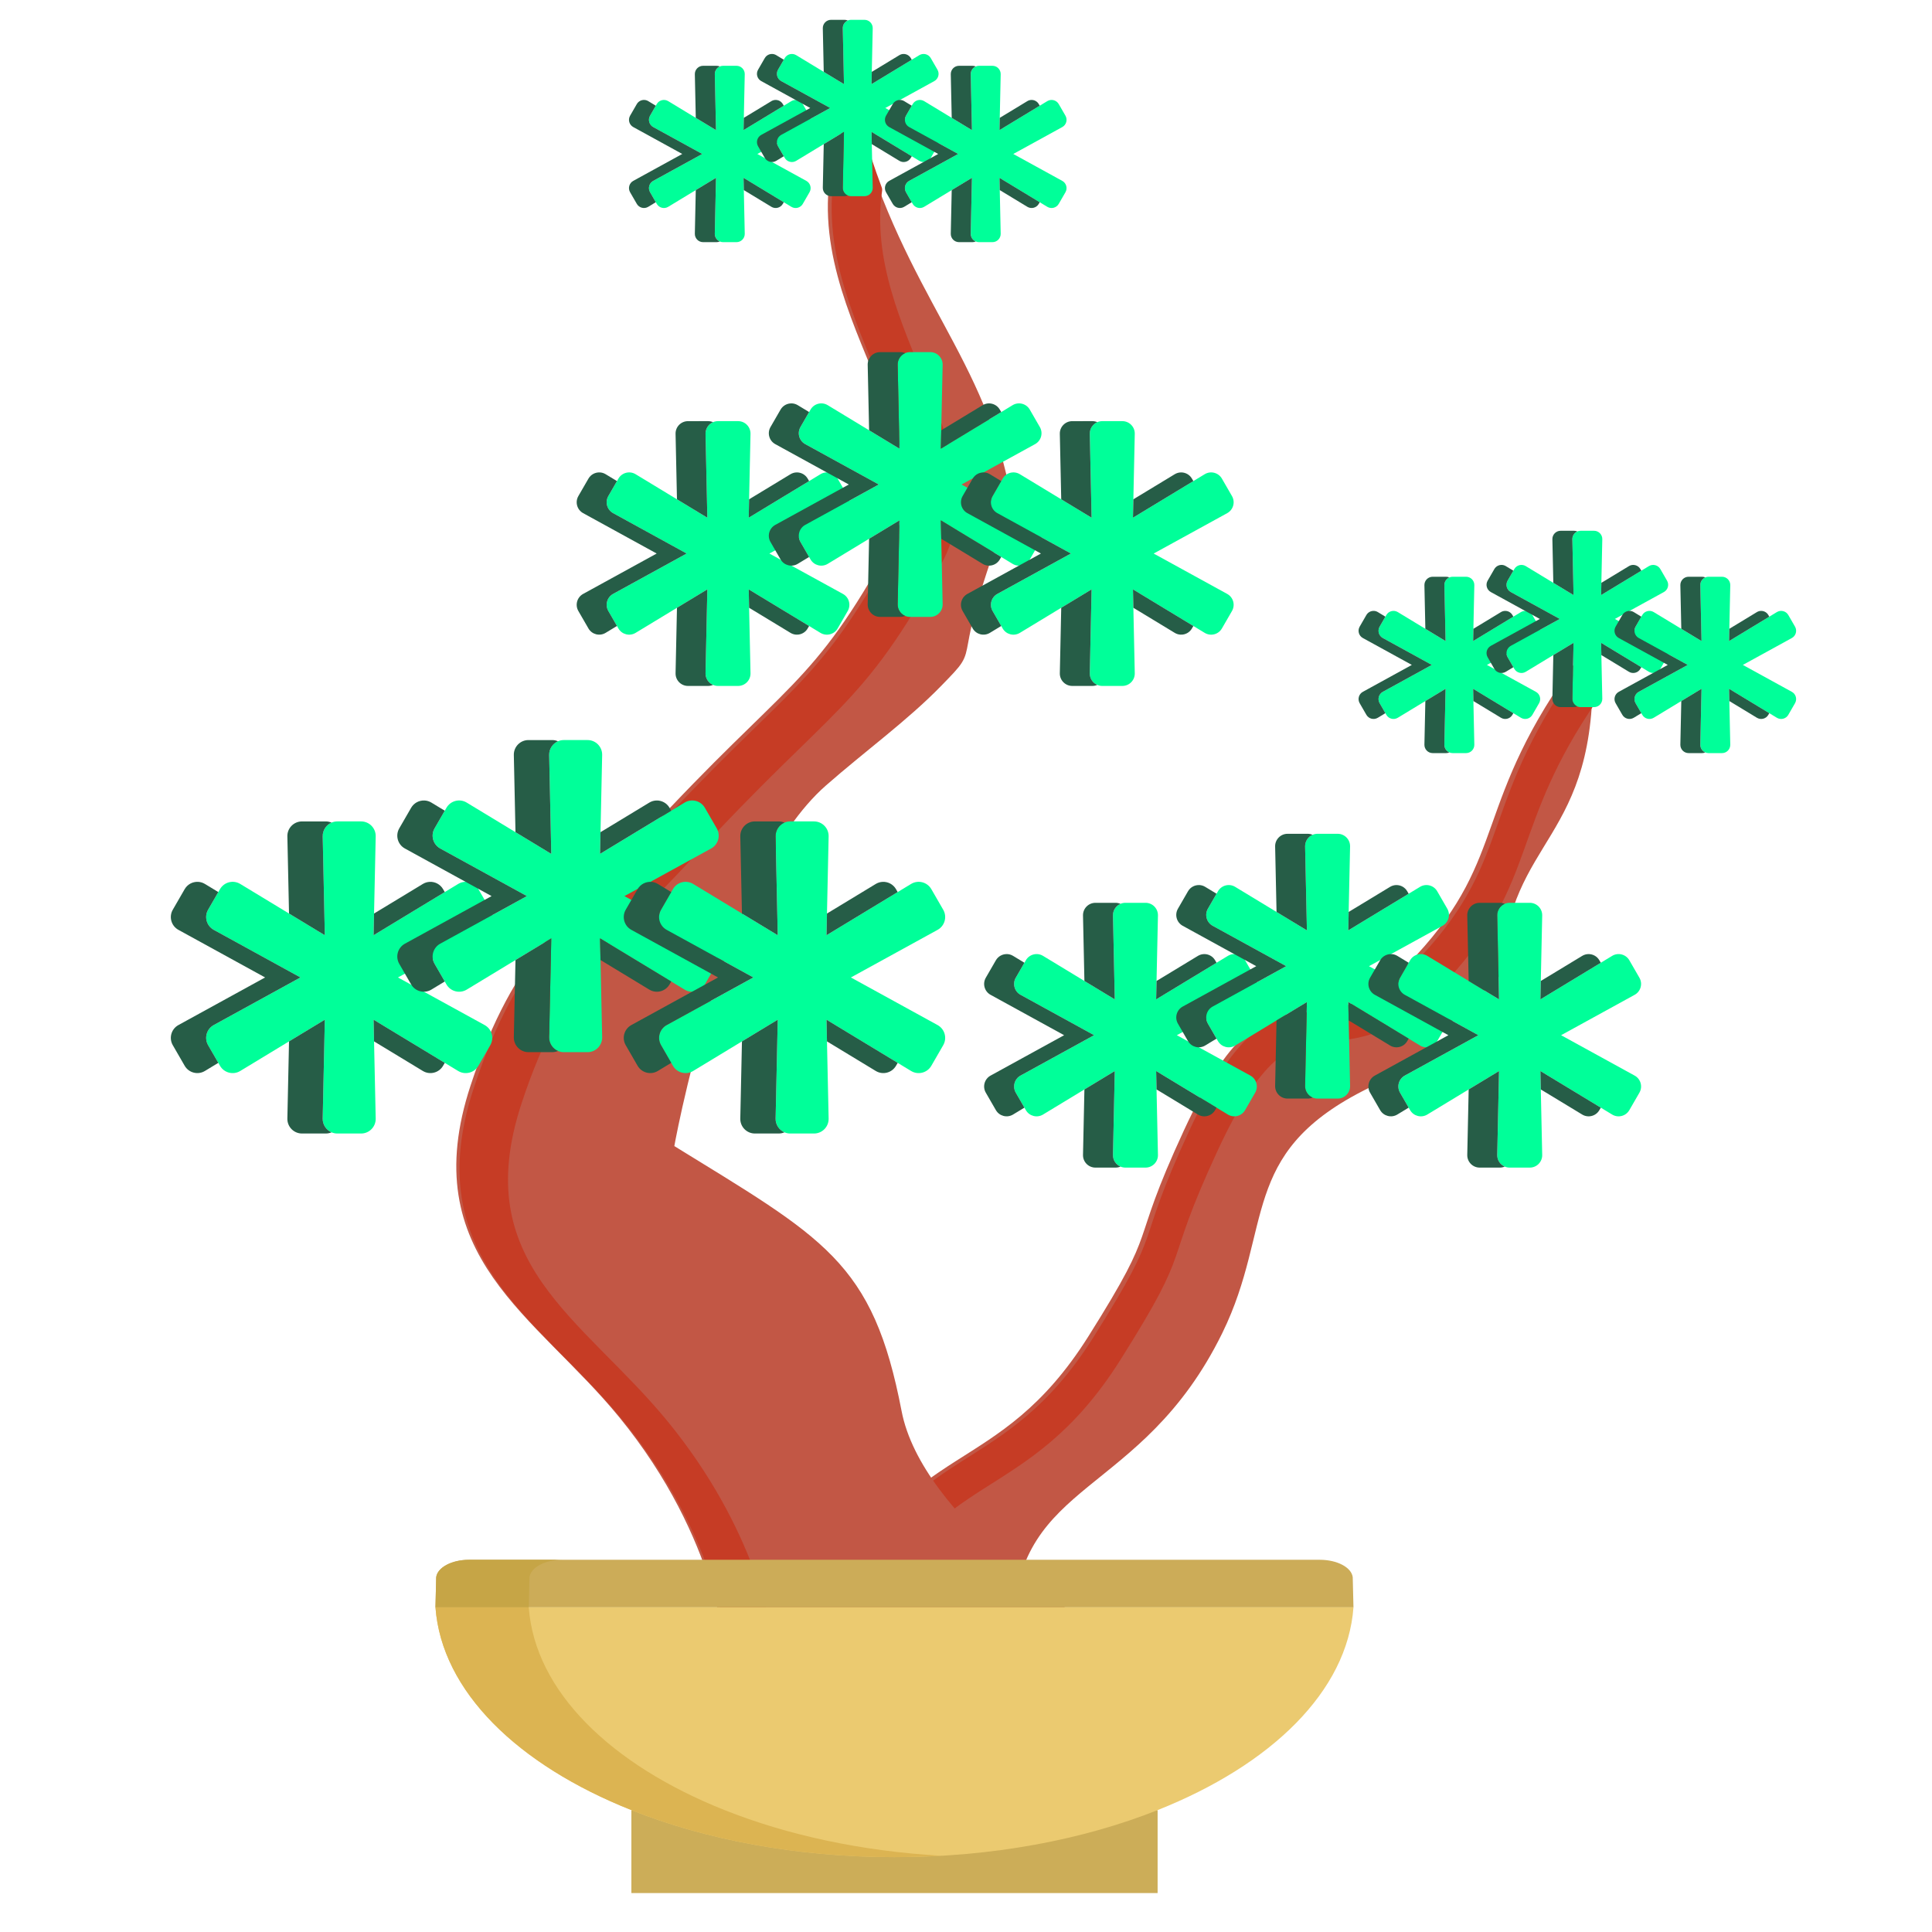 <?xml version="1.0" encoding="UTF-8" standalone="no"?>
<!-- Created with Inkscape (http://www.inkscape.org/) -->

<svg
   width="500"
   height="500"
   viewBox="0 0 132.292 132.292"
   version="1.1"
   id="svg2515"
   inkscape:version="1.1.2 (b8e25be833, 2022-02-05)"
   sodipodi:docname="bonsai08s05normal.svg"
   inkscape:export-filename="C:\Users\Lenovo\Desktop\Coding\Media files\Bonsais\bonsai08.png"
   inkscape:export-xdpi="96"
   inkscape:export-ydpi="96"
   xmlns:inkscape="http://www.inkscape.org/namespaces/inkscape"
   xmlns:sodipodi="http://sodipodi.sourceforge.net/DTD/sodipodi-0.dtd"
   xmlns="http://www.w3.org/2000/svg"
   xmlns:svg="http://www.w3.org/2000/svg">
  <sodipodi:namedview
     id="namedview2517"
     pagecolor="#ffffff"
     bordercolor="#666666"
     borderopacity="1.0"
     inkscape:pageshadow="2"
     inkscape:pageopacity="0.0"
     inkscape:pagecheckerboard="0"
     inkscape:document-units="mm"
     showgrid="false"
     units="px"
     inkscape:zoom="1.4142136"
     inkscape:cx="272.58966"
     inkscape:cy="249.25513"
     inkscape:window-width="1920"
     inkscape:window-height="1001"
     inkscape:window-x="-9"
     inkscape:window-y="-9"
     inkscape:window-maximized="1"
     inkscape:current-layer="g51917" />
  <defs
     id="defs2512">
    <marker
       style="overflow:visible"
       id="Arrow1Sstart"
       refX="0.0"
       refY="0.0"
       orient="auto"
       inkscape:stockid="Arrow1Sstart"
       inkscape:isstock="true">
      <path
         transform="scale(0.2) translate(6,0)"
         style="fill-rule:evenodd;fill:context-stroke;stroke:context-stroke;stroke-width:1.0pt"
         d="M 0.0,0.0 L 5.0,-5.0 L -12.5,0.0 L 5.0,5.0 L 0.0,0.0 z "
         id="path24092" />
    </marker>
    <marker
       style="overflow:visible"
       id="Arrow1Mstart"
       refX="0.0"
       refY="0.0"
       orient="auto"
       inkscape:stockid="Arrow1Mstart"
       inkscape:isstock="true">
      <path
         transform="scale(0.4) translate(10,0)"
         style="fill-rule:evenodd;fill:context-stroke;stroke:context-stroke;stroke-width:1.0pt"
         d="M 0.0,0.0 L 5.0,-5.0 L -12.5,0.0 L 5.0,5.0 L 0.0,0.0 z "
         id="path24086" />
    </marker>
    <marker
       style="overflow:visible"
       id="Arrow1Lstart"
       refX="0.0"
       refY="0.0"
       orient="auto"
       inkscape:stockid="Arrow1Lstart"
       inkscape:isstock="true">
      <path
         transform="scale(0.8) translate(12.5,0)"
         style="fill-rule:evenodd;fill:context-stroke;stroke:context-stroke;stroke-width:1.0pt"
         d="M 0.0,0.0 L 5.0,-5.0 L -12.5,0.0 L 5.0,5.0 L 0.0,0.0 z "
         id="path24080" />
    </marker>
    <marker
       style="overflow:visible;"
       id="Arrow1Lend"
       refX="0.0"
       refY="0.0"
       orient="auto"
       inkscape:stockid="Arrow1Lend"
       inkscape:isstock="true">
      <path
         transform="scale(0.8) rotate(180) translate(12.5,0)"
         style="fill-rule:evenodd;fill:context-stroke;stroke:context-stroke;stroke-width:1.0pt;"
         d="M 0.0,0.0 L 5.0,-5.0 L -12.5,0.0 L 5.0,5.0 L 0.0,0.0 z "
         id="path24083" />
    </marker>
  </defs>
  <g
     inkscape:label="Double Trunk"
     inkscape:groupmode="layer"
     id="g51917"
     style="display:inline">
    <g
       id="g51833"
       transform="translate(157.391,29.86)"
       style="display:inline">
      <g
         id="g51831"
         transform="translate(-5.292)">
        <g
           id="g51823"
           transform="rotate(-13.017,48.811,639.3)">
          <path
             style="display:inline;fill:#c25745;fill-opacity:1;stroke:#c25745;stroke-width:1;stroke-linecap:round;stroke-linejoin:round;stroke-miterlimit:4;stroke-dasharray:none;stroke-opacity:1"
             d="m 35.87,79.809 c 0,0 -5.935,-10.285 -0.368,-17.935 6.814,-9.363 12.17,-5.093 20.636,-13.495 6.786,-6.735 3.857,-4.941 9.614,-12.344 8.902,-11.447 8.659,-1.551 18.064,-7.957 7.914,-5.391 6.163,-9.447 15.526,-17.437 -2.406,12.08 -8,9.917 -10.902,19.309 -10.998,6.256 -2.636,3.405 -10.733,5.462 -9.484,2.41 -8.368,8.047 -13.316,14.13 -7.814,9.607 -15.695,6.41 -18.541,16.264 -2.153,7.456 1.039,14.511 2.529,17.312 1.49,2.801 -12.508,-3.307 -12.508,-3.307 z"
             id="path51819"
             sodipodi:nodetypes="cssssccssssc" />
          <path
             id="path51821"
             style="display:inline;fill:#c63c25;fill-opacity:1;stroke:#c63c25;stroke-width:3.78;stroke-linecap:round;stroke-linejoin:round;stroke-miterlimit:4;stroke-dasharray:none;stroke-opacity:1"
             d="m 970.33,153.07 c -35.388,30.199 -28.773,45.531 -58.684,65.906 -35.545,24.213 -34.627,-13.19 -68.271,30.074 -21.758,27.979 -10.686,21.201 -36.336,46.656 -31.996,31.753 -52.239,15.616 -77.992,51.004 -21.041,28.913 1.389,67.785 1.389,67.785 0,0 0.54,0.232 0.686,0.295 -5.056,-10.828 -16.104,-40.35 0.76,-63.523 25.753,-35.388 45.998,-19.251 77.994,-51.004 25.65,-25.455 14.578,-18.677 36.336,-46.656 33.644,-43.264 32.727,-5.862 68.271,-30.074 28.419,-19.359 23.89,-34.176 53.719,-61.508 0.763,-2.744 1.48,-5.699 2.129,-8.955 z"
             transform="matrix(0.265,0,0,0.265,-157.391,-29.86)" />
        </g>
        <g
           id="g51829"
           transform="translate(-103.452,-31.75)">
          <path
             style="display:inline;fill:#c25745;fill-opacity:1;stroke:#c25745;stroke-width:1;stroke-linecap:round;stroke-linejoin:round;stroke-miterlimit:4;stroke-dasharray:none;stroke-opacity:1"
             d="m 1.543,115.205 c 0,0 -0.444,-8.093 -7.413,-16.606 -5.77,-7.049 -13.809,-10.891 -10.081,-22.221 2.988,-9.082 6.581,-11.287 11.788,-16.944 C 5.658,48.765 7.304,49.408 12.775,39.43 17.378,31.034 4.908,22.011 9.622,10.64 12.964,22.496 18.448,26.548 20.128,36.234 15.444,48.503 18.442,45.424 15.444,48.503 c -2.295,2.358 -5.141,4.406 -7.864,6.795 -7.356,6.453 -10.607,25.314 -10.607,25.314 10.538,6.504 13.686,7.919 15.624,17.99 1.467,7.621 12.857,14.782 15.456,16.602 2.599,1.819 -26.511,0 -26.511,0 z"
             id="path51825"
             sodipodi:nodetypes="cssssccsssssc" />
          <path
             id="path51827"
             style="display:inline;fill:#c63c25;fill-opacity:1;stroke:#c63c25;stroke-width:3.78;stroke-linecap:round;stroke-linejoin:round;stroke-miterlimit:4;stroke-dasharray:none;stroke-opacity:1"
             d="m 631.229,153.07 c -17.817,42.975 29.314,77.078 11.916,108.812 -20.675,37.712 -26.894,35.282 -64.014,75.604 -19.681,21.379 -33.26,29.713 -44.555,64.039 -14.09,42.819 16.293,57.343 38.102,83.984 26.34,32.177 28.018,62.766 28.018,62.766 0,0 3.632,0.214 8.514,0.492 -0.946,-7.6 -5.655,-33.432 -27.779,-60.459 -21.809,-26.642 -52.191,-41.165 -38.102,-83.984 11.295,-34.326 24.873,-42.66 44.555,-64.039 37.119,-40.322 43.341,-37.891 64.016,-75.604 15.605,-28.465 -20.698,-58.837 -15.488,-95.807 -1.828,-4.861 -3.571,-10.09 -5.182,-15.805 z"
             transform="matrix(0.265,0,0,0.265,-157.391,-29.86)" />
        </g>
      </g>
    </g>
    <g
       id="g1698-3-2"
       transform="matrix(0.456,0,0,-0.259,-1008.008,398.711)"
       style="display:inline">
      <path
         d="m 2305.354,1060.871 v -21.93 h 79.02 v 21.93 h -79.02"
         style="fill:#ccad58;fill-opacity:1;fill-rule:nonzero;stroke:none;stroke-width:0.1"
         id="path370-2-0" />
      <path
         d="m 2413.674,1122.441 c -0.18,2.6 -2.35,4.61 -4.94,4.61 h -127.74 c -2.6,0 -4.76,-2.01 -4.95,-4.61 l -0.11,-7.96 h 137.85 l -0.11,7.96 v 0"
         style="fill:#ccac58;fill-opacity:1;fill-rule:nonzero;stroke:none;stroke-width:0.1"
         id="path374-7-2" />
      <path
         d="m 2305.354,1060.871 c -17.07,11.94 -28.49,31.42 -29.42,53.61 h 137.85 c -0.92,-22.19 -12.34,-41.67 -29.41,-53.61 -11.19,-7.84 -24.82,-12.43 -39.51,-12.43 -14.7,0 -28.32,4.59 -39.51,12.43 v 0"
         style="fill:#ebca70;fill-opacity:1;fill-rule:nonzero;stroke:none;stroke-width:0.1"
         id="path376-5-6" />
      <path
         d="m 2280.994,1127.051 c -2.6,0 -4.76,-2.01 -4.95,-4.61 l -0.11,-7.96 h 14.01 l 0.11,7.96 c 0.19,2.6 2.34,4.61 4.95,4.61 h -14.01"
         style="fill:#c6a546;fill-opacity:1;fill-rule:nonzero;stroke:none;stroke-width:0.1"
         id="path402-1-6-2" />
      <path
         d="m 2319.354,1060.871 c -17.07,11.94 -28.49,31.42 -29.41,53.61 h -14.01 c 0.93,-22.19 12.35,-41.67 29.42,-53.61 11.19,-7.84 24.81,-12.43 39.51,-12.43 2.36,0 4.7,0.13 7,0.36 -12.01,1.21 -23.12,5.49 -32.51,12.07 v 0"
         style="fill:#dcb452;fill-opacity:1;fill-rule:nonzero;stroke:none;stroke-width:0.1"
         id="path404-4-8" />
    </g>
    <g
       id="g28241-1-6-1-3-3-0-5-6"
       transform="matrix(0.653,0,0,0.653,-67.247,2.404)"
       style="display:inline">
      <g
         id="g28177-0-9-3-4-3-9-4-2"
         transform="translate(6.085,55.827)">
        <path
           d="m 147.718,47.981 -9.09,-4.992 9.09,-4.992 c 0.754,-0.414 1.02,-1.367 0.59,-2.112 l -1.245,-2.157 c -0.43,-0.745 -1.388,-0.991 -2.124,-0.545 l -8.868,5.377 0.222,-10.368 c 0.018,-0.86 -0.674,-1.567 -1.534,-1.567 h -2.49 c -0.86,0 -1.552,0.707 -1.534,1.567 l 0.222,10.368 -8.868,-5.377 c -0.735,-0.446 -1.694,-0.2 -2.124,0.545 l -1.245,2.157 c -0.43,0.745 -0.164,1.698 0.59,2.112 l 9.09,4.992 -9.09,4.992 c -0.754,0.414 -1.02,1.367 -0.59,2.112 l 1.245,2.157 c 0.43,0.745 1.388,0.991 2.124,0.545 l 8.868,-5.377 -0.222,10.368 c -0.018,0.86 0.674,1.567 1.534,1.567 h 2.49 c 0.86,0 1.552,-0.707 1.534,-1.567 l -0.222,-10.368 8.868,5.377 c 0.735,0.446 1.694,0.2 2.124,-0.545 l 1.245,-2.157 c 0.43,-0.745 0.164,-1.698 -0.59,-2.112 z"
           id="path2-07-4-5-5-4-1-0-6-8"
           style="fill:#00ff99;fill-opacity:1;stroke-width:0.064" />
        <path
           id="path2-07-3-1-1-7-1-5-6-7-5"
           style="display:inline;fill:#265d47;fill-opacity:1;stroke:none;stroke-width:0.064;stroke-opacity:1"
           d="m 128.564,26.626 c -0.86,0 -1.552,0.707 -1.534,1.567 l 0.174,8.093 3.753,2.275 -0.222,-10.368 c -0.014,-0.644 0.371,-1.202 0.927,-1.442 -0.186,-0.08 -0.391,-0.125 -0.607,-0.125 z M 117.653,32.963 c -0.551,-0.022 -1.096,0.254 -1.392,0.766 l -1.245,2.156 c -0.43,0.745 -0.164,1.698 0.59,2.112 l 9.09,4.991 -9.09,4.992 c -0.754,0.414 -1.02,1.367 -0.59,2.112 l 1.245,2.156 c 0.43,0.745 1.388,0.991 2.124,0.545 l 1.404,-0.851 -1.069,-1.851 c -0.43,-0.745 -0.164,-1.698 0.59,-2.112 l 9.09,-4.992 -9.09,-4.991 c -0.754,-0.414 -1.02,-1.367 -0.59,-2.112 l 1.069,-1.851 -1.404,-0.851 c -0.23,-0.139 -0.481,-0.211 -0.732,-0.221 z m 24.314,0 c -0.25,0.01 -0.502,0.082 -0.732,0.221 l -5.115,3.101 -0.049,2.275 7.464,-4.525 -0.177,-0.306 c -0.296,-0.512 -0.841,-0.788 -1.392,-0.766 z m -11.01,14.455 -3.753,2.275 -0.174,8.093 c -0.018,0.86 0.674,1.567 1.534,1.567 h 2.49 c 0.216,0 0.421,-0.044 0.607,-0.125 -0.556,-0.24 -0.941,-0.798 -0.927,-1.442 z m 5.114,0 0.049,2.275 5.115,3.101 c 0.735,0.446 1.694,0.2 2.124,-0.545 l 0.177,-0.306 z" />
      </g>
      <g
         id="g28177-5-6-2-8-0-7-6-5-0"
         transform="translate(29.832,47.296)"
         style="display:inline">
        <path
           d="m 147.718,47.981 -9.09,-4.992 9.09,-4.992 c 0.754,-0.414 1.02,-1.367 0.59,-2.112 l -1.245,-2.157 c -0.43,-0.745 -1.388,-0.991 -2.124,-0.545 l -8.868,5.377 0.222,-10.368 c 0.018,-0.86 -0.674,-1.567 -1.534,-1.567 h -2.49 c -0.86,0 -1.552,0.707 -1.534,1.567 l 0.222,10.368 -8.868,-5.377 c -0.735,-0.446 -1.694,-0.2 -2.124,0.545 l -1.245,2.157 c -0.43,0.745 -0.164,1.698 0.59,2.112 l 9.09,4.992 -9.09,4.992 c -0.754,0.414 -1.02,1.367 -0.59,2.112 l 1.245,2.157 c 0.43,0.745 1.388,0.991 2.124,0.545 l 8.868,-5.377 -0.222,10.368 c -0.018,0.86 0.674,1.567 1.534,1.567 h 2.49 c 0.86,0 1.552,-0.707 1.534,-1.567 l -0.222,-10.368 8.868,5.377 c 0.735,0.446 1.694,0.2 2.124,-0.545 l 1.245,-2.157 c 0.43,-0.745 0.164,-1.698 -0.59,-2.112 z"
           id="path2-07-6-4-7-1-7-8-3-5-08"
           style="fill:#00ff99;fill-opacity:1;stroke-width:0.064" />
        <path
           id="path2-07-3-7-3-9-5-4-9-5-9-4"
           style="display:inline;fill:#265d47;fill-opacity:1;stroke:none;stroke-width:0.064;stroke-opacity:1"
           d="m 128.564,26.626 c -0.86,0 -1.552,0.707 -1.534,1.567 l 0.174,8.093 3.753,2.275 -0.222,-10.368 c -0.014,-0.644 0.371,-1.202 0.927,-1.442 -0.186,-0.08 -0.391,-0.125 -0.607,-0.125 z M 117.653,32.963 c -0.551,-0.022 -1.096,0.254 -1.392,0.766 l -1.245,2.156 c -0.43,0.745 -0.164,1.698 0.59,2.112 l 9.09,4.991 -9.09,4.992 c -0.754,0.414 -1.02,1.367 -0.59,2.112 l 1.245,2.156 c 0.43,0.745 1.388,0.991 2.124,0.545 l 1.404,-0.851 -1.069,-1.851 c -0.43,-0.745 -0.164,-1.698 0.59,-2.112 l 9.09,-4.992 -9.09,-4.991 c -0.754,-0.414 -1.02,-1.367 -0.59,-2.112 l 1.069,-1.851 -1.404,-0.851 c -0.23,-0.139 -0.481,-0.211 -0.732,-0.221 z m 24.314,0 c -0.25,0.01 -0.502,0.082 -0.732,0.221 l -5.115,3.101 -0.049,2.275 7.464,-4.525 -0.177,-0.306 c -0.296,-0.512 -0.841,-0.788 -1.392,-0.766 z m -11.01,14.455 -3.753,2.275 -0.174,8.093 c -0.018,0.86 0.674,1.567 1.534,1.567 h 2.49 c 0.216,0 0.421,-0.044 0.607,-0.125 -0.556,-0.24 -0.941,-0.798 -0.927,-1.442 z m 5.114,0 0.049,2.275 5.115,3.101 c 0.735,0.446 1.694,0.2 2.124,-0.545 l 0.177,-0.306 z" />
      </g>
      <g
         id="g28177-7-3-1-1-0-2-8-0-9"
         transform="translate(53.579,55.827)"
         style="display:inline">
        <path
           d="m 147.718,47.981 -9.09,-4.992 9.09,-4.992 c 0.754,-0.414 1.02,-1.367 0.59,-2.112 l -1.245,-2.157 c -0.43,-0.745 -1.388,-0.991 -2.124,-0.545 l -8.868,5.377 0.222,-10.368 c 0.018,-0.86 -0.674,-1.567 -1.534,-1.567 h -2.49 c -0.86,0 -1.552,0.707 -1.534,1.567 l 0.222,10.368 -8.868,-5.377 c -0.735,-0.446 -1.694,-0.2 -2.124,0.545 l -1.245,2.157 c -0.43,0.745 -0.164,1.698 0.59,2.112 l 9.09,4.992 -9.09,4.992 c -0.754,0.414 -1.02,1.367 -0.59,2.112 l 1.245,2.157 c 0.43,0.745 1.388,0.991 2.124,0.545 l 8.868,-5.377 -0.222,10.368 c -0.018,0.86 0.674,1.567 1.534,1.567 h 2.49 c 0.86,0 1.552,-0.707 1.534,-1.567 l -0.222,-10.368 8.868,5.377 c 0.735,0.446 1.694,0.2 2.124,-0.545 l 1.245,-2.157 c 0.43,-0.745 0.164,-1.698 -0.59,-2.112 z"
           id="path2-07-8-9-9-3-0-3-1-3-9"
           style="fill:#00ff99;fill-opacity:1;stroke-width:0.064" />
        <path
           id="path2-07-3-2-6-4-4-7-5-3-7-8"
           style="display:inline;fill:#265d47;fill-opacity:1;stroke:none;stroke-width:0.064;stroke-opacity:1"
           d="m 128.564,26.626 c -0.86,0 -1.552,0.707 -1.534,1.567 l 0.174,8.093 3.753,2.275 -0.222,-10.368 c -0.014,-0.644 0.371,-1.202 0.927,-1.442 -0.186,-0.08 -0.391,-0.125 -0.607,-0.125 z M 117.653,32.963 c -0.551,-0.022 -1.096,0.254 -1.392,0.766 l -1.245,2.156 c -0.43,0.745 -0.164,1.698 0.59,2.112 l 9.09,4.991 -9.09,4.992 c -0.754,0.414 -1.02,1.367 -0.59,2.112 l 1.245,2.156 c 0.43,0.745 1.388,0.991 2.124,0.545 l 1.404,-0.851 -1.069,-1.851 c -0.43,-0.745 -0.164,-1.698 0.59,-2.112 l 9.09,-4.992 -9.09,-4.991 c -0.754,-0.414 -1.02,-1.367 -0.59,-2.112 l 1.069,-1.851 -1.404,-0.851 c -0.23,-0.139 -0.481,-0.211 -0.732,-0.221 z m 24.314,0 c -0.25,0.01 -0.502,0.082 -0.732,0.221 l -5.115,3.101 -0.049,2.275 7.464,-4.525 -0.177,-0.306 c -0.296,-0.512 -0.841,-0.788 -1.392,-0.766 z m -11.01,14.455 -3.753,2.275 -0.174,8.093 c -0.018,0.86 0.674,1.567 1.534,1.567 h 2.49 c 0.216,0 0.421,-0.044 0.607,-0.125 -0.556,-0.24 -0.941,-0.798 -0.927,-1.442 z m 5.114,0 0.049,2.275 5.115,3.101 c 0.735,0.446 1.694,0.2 2.124,-0.545 l 0.177,-0.306 z" />
      </g>
    </g>
    <g
       id="g28241-1-6-1-3-3-0-5-6-7"
       transform="matrix(0.554,0,0,0.554,-27.487,-16.841)"
       style="display:inline">
      <g
         id="g28177-0-9-3-4-3-9-4-2-6"
         transform="translate(6.085,55.827)">
        <path
           d="m 147.718,47.981 -9.09,-4.992 9.09,-4.992 c 0.754,-0.414 1.02,-1.367 0.59,-2.112 l -1.245,-2.157 c -0.43,-0.745 -1.388,-0.991 -2.124,-0.545 l -8.868,5.377 0.222,-10.368 c 0.018,-0.86 -0.674,-1.567 -1.534,-1.567 h -2.49 c -0.86,0 -1.552,0.707 -1.534,1.567 l 0.222,10.368 -8.868,-5.377 c -0.735,-0.446 -1.694,-0.2 -2.124,0.545 l -1.245,2.157 c -0.43,0.745 -0.164,1.698 0.59,2.112 l 9.09,4.992 -9.09,4.992 c -0.754,0.414 -1.02,1.367 -0.59,2.112 l 1.245,2.157 c 0.43,0.745 1.388,0.991 2.124,0.545 l 8.868,-5.377 -0.222,10.368 c -0.018,0.86 0.674,1.567 1.534,1.567 h 2.49 c 0.86,0 1.552,-0.707 1.534,-1.567 l -0.222,-10.368 8.868,5.377 c 0.735,0.446 1.694,0.2 2.124,-0.545 l 1.245,-2.157 c 0.43,-0.745 0.164,-1.698 -0.59,-2.112 z"
           id="path2-07-4-5-5-4-1-0-6-8-6"
           style="fill:#00ff99;fill-opacity:1;stroke-width:0.064" />
        <path
           id="path2-07-3-1-1-7-1-5-6-7-5-6"
           style="display:inline;fill:#265d47;fill-opacity:1;stroke:none;stroke-width:0.064;stroke-opacity:1"
           d="m 128.564,26.626 c -0.86,0 -1.552,0.707 -1.534,1.567 l 0.174,8.093 3.753,2.275 -0.222,-10.368 c -0.014,-0.644 0.371,-1.202 0.927,-1.442 -0.186,-0.08 -0.391,-0.125 -0.607,-0.125 z M 117.653,32.963 c -0.551,-0.022 -1.096,0.254 -1.392,0.766 l -1.245,2.156 c -0.43,0.745 -0.164,1.698 0.59,2.112 l 9.09,4.991 -9.09,4.992 c -0.754,0.414 -1.02,1.367 -0.59,2.112 l 1.245,2.156 c 0.43,0.745 1.388,0.991 2.124,0.545 l 1.404,-0.851 -1.069,-1.851 c -0.43,-0.745 -0.164,-1.698 0.59,-2.112 l 9.09,-4.992 -9.09,-4.991 c -0.754,-0.414 -1.02,-1.367 -0.59,-2.112 l 1.069,-1.851 -1.404,-0.851 c -0.23,-0.139 -0.481,-0.211 -0.732,-0.221 z m 24.314,0 c -0.25,0.01 -0.502,0.082 -0.732,0.221 l -5.115,3.101 -0.049,2.275 7.464,-4.525 -0.177,-0.306 c -0.296,-0.512 -0.841,-0.788 -1.392,-0.766 z m -11.01,14.455 -3.753,2.275 -0.174,8.093 c -0.018,0.86 0.674,1.567 1.534,1.567 h 2.49 c 0.216,0 0.421,-0.044 0.607,-0.125 -0.556,-0.24 -0.941,-0.798 -0.927,-1.442 z m 5.114,0 0.049,2.275 5.115,3.101 c 0.735,0.446 1.694,0.2 2.124,-0.545 l 0.177,-0.306 z" />
      </g>
      <g
         id="g28177-5-6-2-8-0-7-6-5-0-1"
         transform="translate(29.832,47.296)"
         style="display:inline">
        <path
           d="m 147.718,47.981 -9.09,-4.992 9.09,-4.992 c 0.754,-0.414 1.02,-1.367 0.59,-2.112 l -1.245,-2.157 c -0.43,-0.745 -1.388,-0.991 -2.124,-0.545 l -8.868,5.377 0.222,-10.368 c 0.018,-0.86 -0.674,-1.567 -1.534,-1.567 h -2.49 c -0.86,0 -1.552,0.707 -1.534,1.567 l 0.222,10.368 -8.868,-5.377 c -0.735,-0.446 -1.694,-0.2 -2.124,0.545 l -1.245,2.157 c -0.43,0.745 -0.164,1.698 0.59,2.112 l 9.09,4.992 -9.09,4.992 c -0.754,0.414 -1.02,1.367 -0.59,2.112 l 1.245,2.157 c 0.43,0.745 1.388,0.991 2.124,0.545 l 8.868,-5.377 -0.222,10.368 c -0.018,0.86 0.674,1.567 1.534,1.567 h 2.49 c 0.86,0 1.552,-0.707 1.534,-1.567 l -0.222,-10.368 8.868,5.377 c 0.735,0.446 1.694,0.2 2.124,-0.545 l 1.245,-2.157 c 0.43,-0.745 0.164,-1.698 -0.59,-2.112 z"
           id="path2-07-6-4-7-1-7-8-3-5-08-6"
           style="fill:#00ff99;fill-opacity:1;stroke-width:0.064" />
        <path
           id="path2-07-3-7-3-9-5-4-9-5-9-4-0"
           style="display:inline;fill:#265d47;fill-opacity:1;stroke:none;stroke-width:0.064;stroke-opacity:1"
           d="m 128.564,26.626 c -0.86,0 -1.552,0.707 -1.534,1.567 l 0.174,8.093 3.753,2.275 -0.222,-10.368 c -0.014,-0.644 0.371,-1.202 0.927,-1.442 -0.186,-0.08 -0.391,-0.125 -0.607,-0.125 z M 117.653,32.963 c -0.551,-0.022 -1.096,0.254 -1.392,0.766 l -1.245,2.156 c -0.43,0.745 -0.164,1.698 0.59,2.112 l 9.09,4.991 -9.09,4.992 c -0.754,0.414 -1.02,1.367 -0.59,2.112 l 1.245,2.156 c 0.43,0.745 1.388,0.991 2.124,0.545 l 1.404,-0.851 -1.069,-1.851 c -0.43,-0.745 -0.164,-1.698 0.59,-2.112 l 9.09,-4.992 -9.09,-4.991 c -0.754,-0.414 -1.02,-1.367 -0.59,-2.112 l 1.069,-1.851 -1.404,-0.851 c -0.23,-0.139 -0.481,-0.211 -0.732,-0.221 z m 24.314,0 c -0.25,0.01 -0.502,0.082 -0.732,0.221 l -5.115,3.101 -0.049,2.275 7.464,-4.525 -0.177,-0.306 c -0.296,-0.512 -0.841,-0.788 -1.392,-0.766 z m -11.01,14.455 -3.753,2.275 -0.174,8.093 c -0.018,0.86 0.674,1.567 1.534,1.567 h 2.49 c 0.216,0 0.421,-0.044 0.607,-0.125 -0.556,-0.24 -0.941,-0.798 -0.927,-1.442 z m 5.114,0 0.049,2.275 5.115,3.101 c 0.735,0.446 1.694,0.2 2.124,-0.545 l 0.177,-0.306 z" />
      </g>
      <g
         id="g28177-7-3-1-1-0-2-8-0-9-1"
         transform="translate(53.579,55.827)"
         style="display:inline">
        <path
           d="m 147.718,47.981 -9.09,-4.992 9.09,-4.992 c 0.754,-0.414 1.02,-1.367 0.59,-2.112 l -1.245,-2.157 c -0.43,-0.745 -1.388,-0.991 -2.124,-0.545 l -8.868,5.377 0.222,-10.368 c 0.018,-0.86 -0.674,-1.567 -1.534,-1.567 h -2.49 c -0.86,0 -1.552,0.707 -1.534,1.567 l 0.222,10.368 -8.868,-5.377 c -0.735,-0.446 -1.694,-0.2 -2.124,0.545 l -1.245,2.157 c -0.43,0.745 -0.164,1.698 0.59,2.112 l 9.09,4.992 -9.09,4.992 c -0.754,0.414 -1.02,1.367 -0.59,2.112 l 1.245,2.157 c 0.43,0.745 1.388,0.991 2.124,0.545 l 8.868,-5.377 -0.222,10.368 c -0.018,0.86 0.674,1.567 1.534,1.567 h 2.49 c 0.86,0 1.552,-0.707 1.534,-1.567 l -0.222,-10.368 8.868,5.377 c 0.735,0.446 1.694,0.2 2.124,-0.545 l 1.245,-2.157 c 0.43,-0.745 0.164,-1.698 -0.59,-2.112 z"
           id="path2-07-8-9-9-3-0-3-1-3-9-1"
           style="fill:#00ff99;fill-opacity:1;stroke-width:0.064" />
        <path
           id="path2-07-3-2-6-4-4-7-5-3-7-8-7"
           style="display:inline;fill:#265d47;fill-opacity:1;stroke:none;stroke-width:0.064;stroke-opacity:1"
           d="m 128.564,26.626 c -0.86,0 -1.552,0.707 -1.534,1.567 l 0.174,8.093 3.753,2.275 -0.222,-10.368 c -0.014,-0.644 0.371,-1.202 0.927,-1.442 -0.186,-0.08 -0.391,-0.125 -0.607,-0.125 z M 117.653,32.963 c -0.551,-0.022 -1.096,0.254 -1.392,0.766 l -1.245,2.156 c -0.43,0.745 -0.164,1.698 0.59,2.112 l 9.09,4.991 -9.09,4.992 c -0.754,0.414 -1.02,1.367 -0.59,2.112 l 1.245,2.156 c 0.43,0.745 1.388,0.991 2.124,0.545 l 1.404,-0.851 -1.069,-1.851 c -0.43,-0.745 -0.164,-1.698 0.59,-2.112 l 9.09,-4.992 -9.09,-4.991 c -0.754,-0.414 -1.02,-1.367 -0.59,-2.112 l 1.069,-1.851 -1.404,-0.851 c -0.23,-0.139 -0.481,-0.211 -0.732,-0.221 z m 24.314,0 c -0.25,0.01 -0.502,0.082 -0.732,0.221 l -5.115,3.101 -0.049,2.275 7.464,-4.525 -0.177,-0.306 c -0.296,-0.512 -0.841,-0.788 -1.392,-0.766 z m -11.01,14.455 -3.753,2.275 -0.174,8.093 c -0.018,0.86 0.674,1.567 1.534,1.567 h 2.49 c 0.216,0 0.421,-0.044 0.607,-0.125 -0.556,-0.24 -0.941,-0.798 -0.927,-1.442 z m 5.114,0 0.049,2.275 5.115,3.101 c 0.735,0.446 1.694,0.2 2.124,-0.545 l 0.177,-0.306 z" />
      </g>
    </g>
    <g
       id="g28241-1-6-1-3-3-0-5-6-7-8"
       transform="matrix(0.554,0,0,0.554,0.412,16.141)"
       style="display:inline">
      <g
         id="g28177-0-9-3-4-3-9-4-2-6-2"
         transform="translate(6.085,55.827)">
        <path
           d="m 147.718,47.981 -9.09,-4.992 9.09,-4.992 c 0.754,-0.414 1.02,-1.367 0.59,-2.112 l -1.245,-2.157 c -0.43,-0.745 -1.388,-0.991 -2.124,-0.545 l -8.868,5.377 0.222,-10.368 c 0.018,-0.86 -0.674,-1.567 -1.534,-1.567 h -2.49 c -0.86,0 -1.552,0.707 -1.534,1.567 l 0.222,10.368 -8.868,-5.377 c -0.735,-0.446 -1.694,-0.2 -2.124,0.545 l -1.245,2.157 c -0.43,0.745 -0.164,1.698 0.59,2.112 l 9.09,4.992 -9.09,4.992 c -0.754,0.414 -1.02,1.367 -0.59,2.112 l 1.245,2.157 c 0.43,0.745 1.388,0.991 2.124,0.545 l 8.868,-5.377 -0.222,10.368 c -0.018,0.86 0.674,1.567 1.534,1.567 h 2.49 c 0.86,0 1.552,-0.707 1.534,-1.567 l -0.222,-10.368 8.868,5.377 c 0.735,0.446 1.694,0.2 2.124,-0.545 l 1.245,-2.157 c 0.43,-0.745 0.164,-1.698 -0.59,-2.112 z"
           id="path2-07-4-5-5-4-1-0-6-8-6-7"
           style="fill:#00ff99;fill-opacity:1;stroke-width:0.064" />
        <path
           id="path2-07-3-1-1-7-1-5-6-7-5-6-1"
           style="display:inline;fill:#265d47;fill-opacity:1;stroke:none;stroke-width:0.064;stroke-opacity:1"
           d="m 128.564,26.626 c -0.86,0 -1.552,0.707 -1.534,1.567 l 0.174,8.093 3.753,2.275 -0.222,-10.368 c -0.014,-0.644 0.371,-1.202 0.927,-1.442 -0.186,-0.08 -0.391,-0.125 -0.607,-0.125 z M 117.653,32.963 c -0.551,-0.022 -1.096,0.254 -1.392,0.766 l -1.245,2.156 c -0.43,0.745 -0.164,1.698 0.59,2.112 l 9.09,4.991 -9.09,4.992 c -0.754,0.414 -1.02,1.367 -0.59,2.112 l 1.245,2.156 c 0.43,0.745 1.388,0.991 2.124,0.545 l 1.404,-0.851 -1.069,-1.851 c -0.43,-0.745 -0.164,-1.698 0.59,-2.112 l 9.09,-4.992 -9.09,-4.991 c -0.754,-0.414 -1.02,-1.367 -0.59,-2.112 l 1.069,-1.851 -1.404,-0.851 c -0.23,-0.139 -0.481,-0.211 -0.732,-0.221 z m 24.314,0 c -0.25,0.01 -0.502,0.082 -0.732,0.221 l -5.115,3.101 -0.049,2.275 7.464,-4.525 -0.177,-0.306 c -0.296,-0.512 -0.841,-0.788 -1.392,-0.766 z m -11.01,14.455 -3.753,2.275 -0.174,8.093 c -0.018,0.86 0.674,1.567 1.534,1.567 h 2.49 c 0.216,0 0.421,-0.044 0.607,-0.125 -0.556,-0.24 -0.941,-0.798 -0.927,-1.442 z m 5.114,0 0.049,2.275 5.115,3.101 c 0.735,0.446 1.694,0.2 2.124,-0.545 l 0.177,-0.306 z" />
      </g>
      <g
         id="g28177-5-6-2-8-0-7-6-5-0-1-9"
         transform="translate(29.832,47.296)"
         style="display:inline">
        <path
           d="m 147.718,47.981 -9.09,-4.992 9.09,-4.992 c 0.754,-0.414 1.02,-1.367 0.59,-2.112 l -1.245,-2.157 c -0.43,-0.745 -1.388,-0.991 -2.124,-0.545 l -8.868,5.377 0.222,-10.368 c 0.018,-0.86 -0.674,-1.567 -1.534,-1.567 h -2.49 c -0.86,0 -1.552,0.707 -1.534,1.567 l 0.222,10.368 -8.868,-5.377 c -0.735,-0.446 -1.694,-0.2 -2.124,0.545 l -1.245,2.157 c -0.43,0.745 -0.164,1.698 0.59,2.112 l 9.09,4.992 -9.09,4.992 c -0.754,0.414 -1.02,1.367 -0.59,2.112 l 1.245,2.157 c 0.43,0.745 1.388,0.991 2.124,0.545 l 8.868,-5.377 -0.222,10.368 c -0.018,0.86 0.674,1.567 1.534,1.567 h 2.49 c 0.86,0 1.552,-0.707 1.534,-1.567 l -0.222,-10.368 8.868,5.377 c 0.735,0.446 1.694,0.2 2.124,-0.545 l 1.245,-2.157 c 0.43,-0.745 0.164,-1.698 -0.59,-2.112 z"
           id="path2-07-6-4-7-1-7-8-3-5-08-6-5"
           style="fill:#00ff99;fill-opacity:1;stroke-width:0.064" />
        <path
           id="path2-07-3-7-3-9-5-4-9-5-9-4-0-1"
           style="display:inline;fill:#265d47;fill-opacity:1;stroke:none;stroke-width:0.064;stroke-opacity:1"
           d="m 128.564,26.626 c -0.86,0 -1.552,0.707 -1.534,1.567 l 0.174,8.093 3.753,2.275 -0.222,-10.368 c -0.014,-0.644 0.371,-1.202 0.927,-1.442 -0.186,-0.08 -0.391,-0.125 -0.607,-0.125 z M 117.653,32.963 c -0.551,-0.022 -1.096,0.254 -1.392,0.766 l -1.245,2.156 c -0.43,0.745 -0.164,1.698 0.59,2.112 l 9.09,4.991 -9.09,4.992 c -0.754,0.414 -1.02,1.367 -0.59,2.112 l 1.245,2.156 c 0.43,0.745 1.388,0.991 2.124,0.545 l 1.404,-0.851 -1.069,-1.851 c -0.43,-0.745 -0.164,-1.698 0.59,-2.112 l 9.09,-4.992 -9.09,-4.991 c -0.754,-0.414 -1.02,-1.367 -0.59,-2.112 l 1.069,-1.851 -1.404,-0.851 c -0.23,-0.139 -0.481,-0.211 -0.732,-0.221 z m 24.314,0 c -0.25,0.01 -0.502,0.082 -0.732,0.221 l -5.115,3.101 -0.049,2.275 7.464,-4.525 -0.177,-0.306 c -0.296,-0.512 -0.841,-0.788 -1.392,-0.766 z m -11.01,14.455 -3.753,2.275 -0.174,8.093 c -0.018,0.86 0.674,1.567 1.534,1.567 h 2.49 c 0.216,0 0.421,-0.044 0.607,-0.125 -0.556,-0.24 -0.941,-0.798 -0.927,-1.442 z m 5.114,0 0.049,2.275 5.115,3.101 c 0.735,0.446 1.694,0.2 2.124,-0.545 l 0.177,-0.306 z" />
      </g>
      <g
         id="g28177-7-3-1-1-0-2-8-0-9-1-2"
         transform="translate(53.579,55.827)"
         style="display:inline">
        <path
           d="m 147.718,47.981 -9.09,-4.992 9.09,-4.992 c 0.754,-0.414 1.02,-1.367 0.59,-2.112 l -1.245,-2.157 c -0.43,-0.745 -1.388,-0.991 -2.124,-0.545 l -8.868,5.377 0.222,-10.368 c 0.018,-0.86 -0.674,-1.567 -1.534,-1.567 h -2.49 c -0.86,0 -1.552,0.707 -1.534,1.567 l 0.222,10.368 -8.868,-5.377 c -0.735,-0.446 -1.694,-0.2 -2.124,0.545 l -1.245,2.157 c -0.43,0.745 -0.164,1.698 0.59,2.112 l 9.09,4.992 -9.09,4.992 c -0.754,0.414 -1.02,1.367 -0.59,2.112 l 1.245,2.157 c 0.43,0.745 1.388,0.991 2.124,0.545 l 8.868,-5.377 -0.222,10.368 c -0.018,0.86 0.674,1.567 1.534,1.567 h 2.49 c 0.86,0 1.552,-0.707 1.534,-1.567 l -0.222,-10.368 8.868,5.377 c 0.735,0.446 1.694,0.2 2.124,-0.545 l 1.245,-2.157 c 0.43,-0.745 0.164,-1.698 -0.59,-2.112 z"
           id="path2-07-8-9-9-3-0-3-1-3-9-1-3"
           style="fill:#00ff99;fill-opacity:1;stroke-width:0.064" />
        <path
           id="path2-07-3-2-6-4-4-7-5-3-7-8-7-2"
           style="display:inline;fill:#265d47;fill-opacity:1;stroke:none;stroke-width:0.064;stroke-opacity:1"
           d="m 128.564,26.626 c -0.86,0 -1.552,0.707 -1.534,1.567 l 0.174,8.093 3.753,2.275 -0.222,-10.368 c -0.014,-0.644 0.371,-1.202 0.927,-1.442 -0.186,-0.08 -0.391,-0.125 -0.607,-0.125 z M 117.653,32.963 c -0.551,-0.022 -1.096,0.254 -1.392,0.766 l -1.245,2.156 c -0.43,0.745 -0.164,1.698 0.59,2.112 l 9.09,4.991 -9.09,4.992 c -0.754,0.414 -1.02,1.367 -0.59,2.112 l 1.245,2.156 c 0.43,0.745 1.388,0.991 2.124,0.545 l 1.404,-0.851 -1.069,-1.851 c -0.43,-0.745 -0.164,-1.698 0.59,-2.112 l 9.09,-4.992 -9.09,-4.991 c -0.754,-0.414 -1.02,-1.367 -0.59,-2.112 l 1.069,-1.851 -1.404,-0.851 c -0.23,-0.139 -0.481,-0.211 -0.732,-0.221 z m 24.314,0 c -0.25,0.01 -0.502,0.082 -0.732,0.221 l -5.115,3.101 -0.049,2.275 7.464,-4.525 -0.177,-0.306 c -0.296,-0.512 -0.841,-0.788 -1.392,-0.766 z m -11.01,14.455 -3.753,2.275 -0.174,8.093 c -0.018,0.86 0.674,1.567 1.534,1.567 h 2.49 c 0.216,0 0.421,-0.044 0.607,-0.125 -0.556,-0.24 -0.941,-0.798 -0.927,-1.442 z m 5.114,0 0.049,2.275 5.115,3.101 c 0.735,0.446 1.694,0.2 2.124,-0.545 l 0.177,-0.306 z" />
      </g>
    </g>
    <g
       id="g28241-1-6-1-3-3-0-5-6-7-8-2"
       transform="matrix(0.369,0,0,0.369,48.416,9.067)"
       style="display:inline">
      <g
         id="g28177-0-9-3-4-3-9-4-2-6-2-8"
         transform="translate(6.085,55.827)">
        <path
           d="m 147.718,47.981 -9.09,-4.992 9.09,-4.992 c 0.754,-0.414 1.02,-1.367 0.59,-2.112 l -1.245,-2.157 c -0.43,-0.745 -1.388,-0.991 -2.124,-0.545 l -8.868,5.377 0.222,-10.368 c 0.018,-0.86 -0.674,-1.567 -1.534,-1.567 h -2.49 c -0.86,0 -1.552,0.707 -1.534,1.567 l 0.222,10.368 -8.868,-5.377 c -0.735,-0.446 -1.694,-0.2 -2.124,0.545 l -1.245,2.157 c -0.43,0.745 -0.164,1.698 0.59,2.112 l 9.09,4.992 -9.09,4.992 c -0.754,0.414 -1.02,1.367 -0.59,2.112 l 1.245,2.157 c 0.43,0.745 1.388,0.991 2.124,0.545 l 8.868,-5.377 -0.222,10.368 c -0.018,0.86 0.674,1.567 1.534,1.567 h 2.49 c 0.86,0 1.552,-0.707 1.534,-1.567 l -0.222,-10.368 8.868,5.377 c 0.735,0.446 1.694,0.2 2.124,-0.545 l 1.245,-2.157 c 0.43,-0.745 0.164,-1.698 -0.59,-2.112 z"
           id="path2-07-4-5-5-4-1-0-6-8-6-7-7"
           style="fill:#00ff99;fill-opacity:1;stroke-width:0.064" />
        <path
           id="path2-07-3-1-1-7-1-5-6-7-5-6-1-6"
           style="display:inline;fill:#265d47;fill-opacity:1;stroke:none;stroke-width:0.064;stroke-opacity:1"
           d="m 128.564,26.626 c -0.86,0 -1.552,0.707 -1.534,1.567 l 0.174,8.093 3.753,2.275 -0.222,-10.368 c -0.014,-0.644 0.371,-1.202 0.927,-1.442 -0.186,-0.08 -0.391,-0.125 -0.607,-0.125 z M 117.653,32.963 c -0.551,-0.022 -1.096,0.254 -1.392,0.766 l -1.245,2.156 c -0.43,0.745 -0.164,1.698 0.59,2.112 l 9.09,4.991 -9.09,4.992 c -0.754,0.414 -1.02,1.367 -0.59,2.112 l 1.245,2.156 c 0.43,0.745 1.388,0.991 2.124,0.545 l 1.404,-0.851 -1.069,-1.851 c -0.43,-0.745 -0.164,-1.698 0.59,-2.112 l 9.09,-4.992 -9.09,-4.991 c -0.754,-0.414 -1.02,-1.367 -0.59,-2.112 l 1.069,-1.851 -1.404,-0.851 c -0.23,-0.139 -0.481,-0.211 -0.732,-0.221 z m 24.314,0 c -0.25,0.01 -0.502,0.082 -0.732,0.221 l -5.115,3.101 -0.049,2.275 7.464,-4.525 -0.177,-0.306 c -0.296,-0.512 -0.841,-0.788 -1.392,-0.766 z m -11.01,14.455 -3.753,2.275 -0.174,8.093 c -0.018,0.86 0.674,1.567 1.534,1.567 h 2.49 c 0.216,0 0.421,-0.044 0.607,-0.125 -0.556,-0.24 -0.941,-0.798 -0.927,-1.442 z m 5.114,0 0.049,2.275 5.115,3.101 c 0.735,0.446 1.694,0.2 2.124,-0.545 l 0.177,-0.306 z" />
      </g>
      <g
         id="g28177-5-6-2-8-0-7-6-5-0-1-9-8"
         transform="translate(29.832,47.296)"
         style="display:inline">
        <path
           d="m 147.718,47.981 -9.09,-4.992 9.09,-4.992 c 0.754,-0.414 1.02,-1.367 0.59,-2.112 l -1.245,-2.157 c -0.43,-0.745 -1.388,-0.991 -2.124,-0.545 l -8.868,5.377 0.222,-10.368 c 0.018,-0.86 -0.674,-1.567 -1.534,-1.567 h -2.49 c -0.86,0 -1.552,0.707 -1.534,1.567 l 0.222,10.368 -8.868,-5.377 c -0.735,-0.446 -1.694,-0.2 -2.124,0.545 l -1.245,2.157 c -0.43,0.745 -0.164,1.698 0.59,2.112 l 9.09,4.992 -9.09,4.992 c -0.754,0.414 -1.02,1.367 -0.59,2.112 l 1.245,2.157 c 0.43,0.745 1.388,0.991 2.124,0.545 l 8.868,-5.377 -0.222,10.368 c -0.018,0.86 0.674,1.567 1.534,1.567 h 2.49 c 0.86,0 1.552,-0.707 1.534,-1.567 l -0.222,-10.368 8.868,5.377 c 0.735,0.446 1.694,0.2 2.124,-0.545 l 1.245,-2.157 c 0.43,-0.745 0.164,-1.698 -0.59,-2.112 z"
           id="path2-07-6-4-7-1-7-8-3-5-08-6-5-8"
           style="fill:#00ff99;fill-opacity:1;stroke-width:0.064" />
        <path
           id="path2-07-3-7-3-9-5-4-9-5-9-4-0-1-1"
           style="display:inline;fill:#265d47;fill-opacity:1;stroke:none;stroke-width:0.064;stroke-opacity:1"
           d="m 128.564,26.626 c -0.86,0 -1.552,0.707 -1.534,1.567 l 0.174,8.093 3.753,2.275 -0.222,-10.368 c -0.014,-0.644 0.371,-1.202 0.927,-1.442 -0.186,-0.08 -0.391,-0.125 -0.607,-0.125 z M 117.653,32.963 c -0.551,-0.022 -1.096,0.254 -1.392,0.766 l -1.245,2.156 c -0.43,0.745 -0.164,1.698 0.59,2.112 l 9.09,4.991 -9.09,4.992 c -0.754,0.414 -1.02,1.367 -0.59,2.112 l 1.245,2.156 c 0.43,0.745 1.388,0.991 2.124,0.545 l 1.404,-0.851 -1.069,-1.851 c -0.43,-0.745 -0.164,-1.698 0.59,-2.112 l 9.09,-4.992 -9.09,-4.991 c -0.754,-0.414 -1.02,-1.367 -0.59,-2.112 l 1.069,-1.851 -1.404,-0.851 c -0.23,-0.139 -0.481,-0.211 -0.732,-0.221 z m 24.314,0 c -0.25,0.01 -0.502,0.082 -0.732,0.221 l -5.115,3.101 -0.049,2.275 7.464,-4.525 -0.177,-0.306 c -0.296,-0.512 -0.841,-0.788 -1.392,-0.766 z m -11.01,14.455 -3.753,2.275 -0.174,8.093 c -0.018,0.86 0.674,1.567 1.534,1.567 h 2.49 c 0.216,0 0.421,-0.044 0.607,-0.125 -0.556,-0.24 -0.941,-0.798 -0.927,-1.442 z m 5.114,0 0.049,2.275 5.115,3.101 c 0.735,0.446 1.694,0.2 2.124,-0.545 l 0.177,-0.306 z" />
      </g>
      <g
         id="g28177-7-3-1-1-0-2-8-0-9-1-2-2"
         transform="translate(53.579,55.827)"
         style="display:inline">
        <path
           d="m 147.718,47.981 -9.09,-4.992 9.09,-4.992 c 0.754,-0.414 1.02,-1.367 0.59,-2.112 l -1.245,-2.157 c -0.43,-0.745 -1.388,-0.991 -2.124,-0.545 l -8.868,5.377 0.222,-10.368 c 0.018,-0.86 -0.674,-1.567 -1.534,-1.567 h -2.49 c -0.86,0 -1.552,0.707 -1.534,1.567 l 0.222,10.368 -8.868,-5.377 c -0.735,-0.446 -1.694,-0.2 -2.124,0.545 l -1.245,2.157 c -0.43,0.745 -0.164,1.698 0.59,2.112 l 9.09,4.992 -9.09,4.992 c -0.754,0.414 -1.02,1.367 -0.59,2.112 l 1.245,2.157 c 0.43,0.745 1.388,0.991 2.124,0.545 l 8.868,-5.377 -0.222,10.368 c -0.018,0.86 0.674,1.567 1.534,1.567 h 2.49 c 0.86,0 1.552,-0.707 1.534,-1.567 l -0.222,-10.368 8.868,5.377 c 0.735,0.446 1.694,0.2 2.124,-0.545 l 1.245,-2.157 c 0.43,-0.745 0.164,-1.698 -0.59,-2.112 z"
           id="path2-07-8-9-9-3-0-3-1-3-9-1-3-7"
           style="fill:#00ff99;fill-opacity:1;stroke-width:0.064" />
        <path
           id="path2-07-3-2-6-4-4-7-5-3-7-8-7-2-3"
           style="display:inline;fill:#265d47;fill-opacity:1;stroke:none;stroke-width:0.064;stroke-opacity:1"
           d="m 128.564,26.626 c -0.86,0 -1.552,0.707 -1.534,1.567 l 0.174,8.093 3.753,2.275 -0.222,-10.368 c -0.014,-0.644 0.371,-1.202 0.927,-1.442 -0.186,-0.08 -0.391,-0.125 -0.607,-0.125 z M 117.653,32.963 c -0.551,-0.022 -1.096,0.254 -1.392,0.766 l -1.245,2.156 c -0.43,0.745 -0.164,1.698 0.59,2.112 l 9.09,4.991 -9.09,4.992 c -0.754,0.414 -1.02,1.367 -0.59,2.112 l 1.245,2.156 c 0.43,0.745 1.388,0.991 2.124,0.545 l 1.404,-0.851 -1.069,-1.851 c -0.43,-0.745 -0.164,-1.698 0.59,-2.112 l 9.09,-4.992 -9.09,-4.991 c -0.754,-0.414 -1.02,-1.367 -0.59,-2.112 l 1.069,-1.851 -1.404,-0.851 c -0.23,-0.139 -0.481,-0.211 -0.732,-0.221 z m 24.314,0 c -0.25,0.01 -0.502,0.082 -0.732,0.221 l -5.115,3.101 -0.049,2.275 7.464,-4.525 -0.177,-0.306 c -0.296,-0.512 -0.841,-0.788 -1.392,-0.766 z m -11.01,14.455 -3.753,2.275 -0.174,8.093 c -0.018,0.86 0.674,1.567 1.534,1.567 h 2.49 c 0.216,0 0.421,-0.044 0.607,-0.125 -0.556,-0.24 -0.941,-0.798 -0.927,-1.442 z m 5.114,0 0.049,2.275 5.115,3.101 c 0.735,0.446 1.694,0.2 2.124,-0.545 l 0.177,-0.306 z" />
      </g>
    </g>
    <g
       id="g28241-1-6-1-3-3-0-5-6-7-8-2-1"
       transform="matrix(0.369,0,0,0.369,-1.541,-25.92)"
       style="display:inline">
      <g
         id="g28177-0-9-3-4-3-9-4-2-6-2-8-2"
         transform="translate(6.085,55.827)">
        <path
           d="m 147.718,47.981 -9.09,-4.992 9.09,-4.992 c 0.754,-0.414 1.02,-1.367 0.59,-2.112 l -1.245,-2.157 c -0.43,-0.745 -1.388,-0.991 -2.124,-0.545 l -8.868,5.377 0.222,-10.368 c 0.018,-0.86 -0.674,-1.567 -1.534,-1.567 h -2.49 c -0.86,0 -1.552,0.707 -1.534,1.567 l 0.222,10.368 -8.868,-5.377 c -0.735,-0.446 -1.694,-0.2 -2.124,0.545 l -1.245,2.157 c -0.43,0.745 -0.164,1.698 0.59,2.112 l 9.09,4.992 -9.09,4.992 c -0.754,0.414 -1.02,1.367 -0.59,2.112 l 1.245,2.157 c 0.43,0.745 1.388,0.991 2.124,0.545 l 8.868,-5.377 -0.222,10.368 c -0.018,0.86 0.674,1.567 1.534,1.567 h 2.49 c 0.86,0 1.552,-0.707 1.534,-1.567 l -0.222,-10.368 8.868,5.377 c 0.735,0.446 1.694,0.2 2.124,-0.545 l 1.245,-2.157 c 0.43,-0.745 0.164,-1.698 -0.59,-2.112 z"
           id="path2-07-4-5-5-4-1-0-6-8-6-7-7-1"
           style="fill:#00ff99;fill-opacity:1;stroke-width:0.064" />
        <path
           id="path2-07-3-1-1-7-1-5-6-7-5-6-1-6-3"
           style="display:inline;fill:#265d47;fill-opacity:1;stroke:none;stroke-width:0.064;stroke-opacity:1"
           d="m 128.564,26.626 c -0.86,0 -1.552,0.707 -1.534,1.567 l 0.174,8.093 3.753,2.275 -0.222,-10.368 c -0.014,-0.644 0.371,-1.202 0.927,-1.442 -0.186,-0.08 -0.391,-0.125 -0.607,-0.125 z M 117.653,32.963 c -0.551,-0.022 -1.096,0.254 -1.392,0.766 l -1.245,2.156 c -0.43,0.745 -0.164,1.698 0.59,2.112 l 9.09,4.991 -9.09,4.992 c -0.754,0.414 -1.02,1.367 -0.59,2.112 l 1.245,2.156 c 0.43,0.745 1.388,0.991 2.124,0.545 l 1.404,-0.851 -1.069,-1.851 c -0.43,-0.745 -0.164,-1.698 0.59,-2.112 l 9.09,-4.992 -9.09,-4.991 c -0.754,-0.414 -1.02,-1.367 -0.59,-2.112 l 1.069,-1.851 -1.404,-0.851 c -0.23,-0.139 -0.481,-0.211 -0.732,-0.221 z m 24.314,0 c -0.25,0.01 -0.502,0.082 -0.732,0.221 l -5.115,3.101 -0.049,2.275 7.464,-4.525 -0.177,-0.306 c -0.296,-0.512 -0.841,-0.788 -1.392,-0.766 z m -11.01,14.455 -3.753,2.275 -0.174,8.093 c -0.018,0.86 0.674,1.567 1.534,1.567 h 2.49 c 0.216,0 0.421,-0.044 0.607,-0.125 -0.556,-0.24 -0.941,-0.798 -0.927,-1.442 z m 5.114,0 0.049,2.275 5.115,3.101 c 0.735,0.446 1.694,0.2 2.124,-0.545 l 0.177,-0.306 z" />
      </g>
      <g
         id="g28177-5-6-2-8-0-7-6-5-0-1-9-8-2"
         transform="translate(29.832,47.296)"
         style="display:inline">
        <path
           d="m 147.718,47.981 -9.09,-4.992 9.09,-4.992 c 0.754,-0.414 1.02,-1.367 0.59,-2.112 l -1.245,-2.157 c -0.43,-0.745 -1.388,-0.991 -2.124,-0.545 l -8.868,5.377 0.222,-10.368 c 0.018,-0.86 -0.674,-1.567 -1.534,-1.567 h -2.49 c -0.86,0 -1.552,0.707 -1.534,1.567 l 0.222,10.368 -8.868,-5.377 c -0.735,-0.446 -1.694,-0.2 -2.124,0.545 l -1.245,2.157 c -0.43,0.745 -0.164,1.698 0.59,2.112 l 9.09,4.992 -9.09,4.992 c -0.754,0.414 -1.02,1.367 -0.59,2.112 l 1.245,2.157 c 0.43,0.745 1.388,0.991 2.124,0.545 l 8.868,-5.377 -0.222,10.368 c -0.018,0.86 0.674,1.567 1.534,1.567 h 2.49 c 0.86,0 1.552,-0.707 1.534,-1.567 l -0.222,-10.368 8.868,5.377 c 0.735,0.446 1.694,0.2 2.124,-0.545 l 1.245,-2.157 c 0.43,-0.745 0.164,-1.698 -0.59,-2.112 z"
           id="path2-07-6-4-7-1-7-8-3-5-08-6-5-8-6"
           style="fill:#00ff99;fill-opacity:1;stroke-width:0.064" />
        <path
           id="path2-07-3-7-3-9-5-4-9-5-9-4-0-1-1-1"
           style="display:inline;fill:#265d47;fill-opacity:1;stroke:none;stroke-width:0.064;stroke-opacity:1"
           d="m 128.564,26.626 c -0.86,0 -1.552,0.707 -1.534,1.567 l 0.174,8.093 3.753,2.275 -0.222,-10.368 c -0.014,-0.644 0.371,-1.202 0.927,-1.442 -0.186,-0.08 -0.391,-0.125 -0.607,-0.125 z M 117.653,32.963 c -0.551,-0.022 -1.096,0.254 -1.392,0.766 l -1.245,2.156 c -0.43,0.745 -0.164,1.698 0.59,2.112 l 9.09,4.991 -9.09,4.992 c -0.754,0.414 -1.02,1.367 -0.59,2.112 l 1.245,2.156 c 0.43,0.745 1.388,0.991 2.124,0.545 l 1.404,-0.851 -1.069,-1.851 c -0.43,-0.745 -0.164,-1.698 0.59,-2.112 l 9.09,-4.992 -9.09,-4.991 c -0.754,-0.414 -1.02,-1.367 -0.59,-2.112 l 1.069,-1.851 -1.404,-0.851 c -0.23,-0.139 -0.481,-0.211 -0.732,-0.221 z m 24.314,0 c -0.25,0.01 -0.502,0.082 -0.732,0.221 l -5.115,3.101 -0.049,2.275 7.464,-4.525 -0.177,-0.306 c -0.296,-0.512 -0.841,-0.788 -1.392,-0.766 z m -11.01,14.455 -3.753,2.275 -0.174,8.093 c -0.018,0.86 0.674,1.567 1.534,1.567 h 2.49 c 0.216,0 0.421,-0.044 0.607,-0.125 -0.556,-0.24 -0.941,-0.798 -0.927,-1.442 z m 5.114,0 0.049,2.275 5.115,3.101 c 0.735,0.446 1.694,0.2 2.124,-0.545 l 0.177,-0.306 z" />
      </g>
      <g
         id="g28177-7-3-1-1-0-2-8-0-9-1-2-2-3"
         transform="translate(53.579,55.827)"
         style="display:inline">
        <path
           d="m 147.718,47.981 -9.09,-4.992 9.09,-4.992 c 0.754,-0.414 1.02,-1.367 0.59,-2.112 l -1.245,-2.157 c -0.43,-0.745 -1.388,-0.991 -2.124,-0.545 l -8.868,5.377 0.222,-10.368 c 0.018,-0.86 -0.674,-1.567 -1.534,-1.567 h -2.49 c -0.86,0 -1.552,0.707 -1.534,1.567 l 0.222,10.368 -8.868,-5.377 c -0.735,-0.446 -1.694,-0.2 -2.124,0.545 l -1.245,2.157 c -0.43,0.745 -0.164,1.698 0.59,2.112 l 9.09,4.992 -9.09,4.992 c -0.754,0.414 -1.02,1.367 -0.59,2.112 l 1.245,2.157 c 0.43,0.745 1.388,0.991 2.124,0.545 l 8.868,-5.377 -0.222,10.368 c -0.018,0.86 0.674,1.567 1.534,1.567 h 2.49 c 0.86,0 1.552,-0.707 1.534,-1.567 l -0.222,-10.368 8.868,5.377 c 0.735,0.446 1.694,0.2 2.124,-0.545 l 1.245,-2.157 c 0.43,-0.745 0.164,-1.698 -0.59,-2.112 z"
           id="path2-07-8-9-9-3-0-3-1-3-9-1-3-7-6"
           style="fill:#00ff99;fill-opacity:1;stroke-width:0.064" />
        <path
           id="path2-07-3-2-6-4-4-7-5-3-7-8-7-2-3-0"
           style="display:inline;fill:#265d47;fill-opacity:1;stroke:none;stroke-width:0.064;stroke-opacity:1"
           d="m 128.564,26.626 c -0.86,0 -1.552,0.707 -1.534,1.567 l 0.174,8.093 3.753,2.275 -0.222,-10.368 c -0.014,-0.644 0.371,-1.202 0.927,-1.442 -0.186,-0.08 -0.391,-0.125 -0.607,-0.125 z M 117.653,32.963 c -0.551,-0.022 -1.096,0.254 -1.392,0.766 l -1.245,2.156 c -0.43,0.745 -0.164,1.698 0.59,2.112 l 9.09,4.991 -9.09,4.992 c -0.754,0.414 -1.02,1.367 -0.59,2.112 l 1.245,2.156 c 0.43,0.745 1.388,0.991 2.124,0.545 l 1.404,-0.851 -1.069,-1.851 c -0.43,-0.745 -0.164,-1.698 0.59,-2.112 l 9.09,-4.992 -9.09,-4.991 c -0.754,-0.414 -1.02,-1.367 -0.59,-2.112 l 1.069,-1.851 -1.404,-0.851 c -0.23,-0.139 -0.481,-0.211 -0.732,-0.221 z m 24.314,0 c -0.25,0.01 -0.502,0.082 -0.732,0.221 l -5.115,3.101 -0.049,2.275 7.464,-4.525 -0.177,-0.306 c -0.296,-0.512 -0.841,-0.788 -1.392,-0.766 z m -11.01,14.455 -3.753,2.275 -0.174,8.093 c -0.018,0.86 0.674,1.567 1.534,1.567 h 2.49 c 0.216,0 0.421,-0.044 0.607,-0.125 -0.556,-0.24 -0.941,-0.798 -0.927,-1.442 z m 5.114,0 0.049,2.275 5.115,3.101 c 0.735,0.446 1.694,0.2 2.124,-0.545 l 0.177,-0.306 z" />
      </g>
    </g>
  </g>
</svg>
